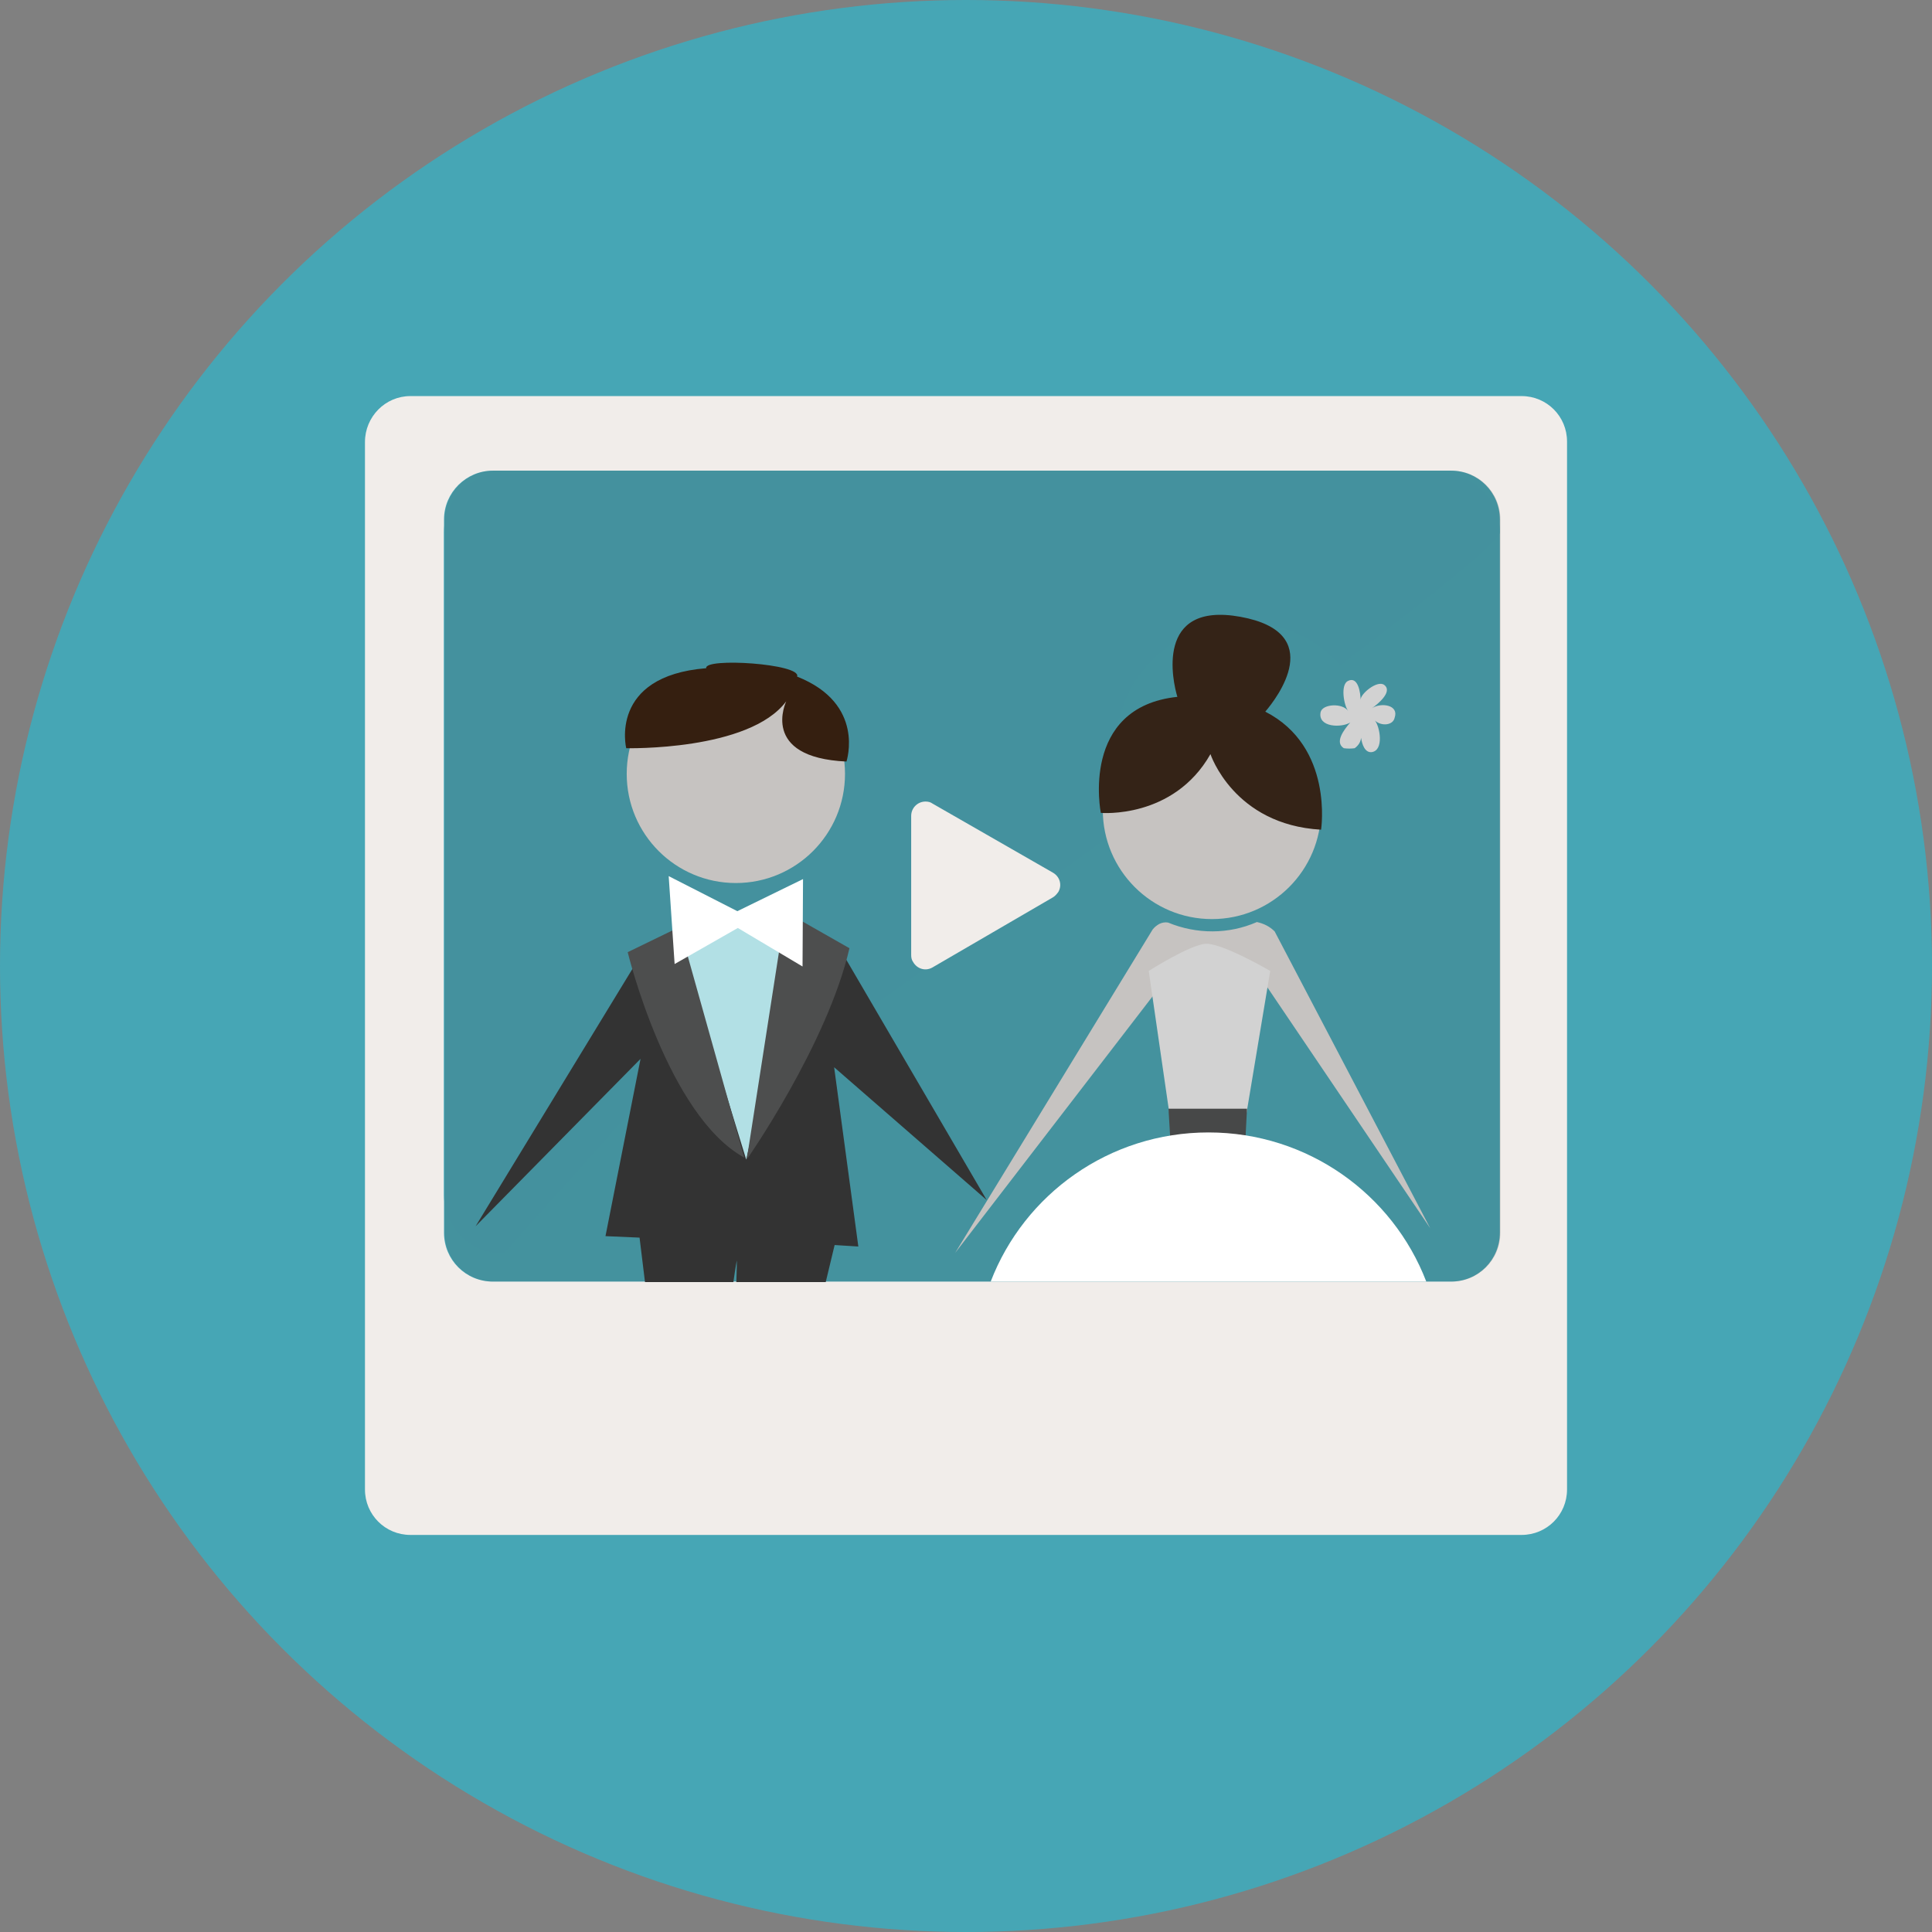 <?xml version="1.0" encoding="utf-8"?>
<!-- Generator: Adobe Illustrator 19.1.0, SVG Export Plug-In . SVG Version: 6.00 Build 0)  -->
<svg version="1.1" id="Capa_1" xmlns="http://www.w3.org/2000/svg" xmlns:xlink="http://www.w3.org/1999/xlink" x="0px" y="0px"
	 viewBox="-199 111.8 391.2 391.2" style="enable-background:new -199 111.8 391.2 391.2;" xml:space="preserve">
<rect x="-199" y="111.8" width="391.2" height="391.2" fill="#808080" stroke="none"/>
<style type="text/css">
	.st0{fill:#46A6B5;}
	.st1{fill:#F1EDEA;}
	.st2{fill:#49ADBD;}
	.st3{fill:#49ACBC;}
	.st4{fill:none;}
	.st5{fill:#F0ECE9;}
	.st6{fill:#FFFFFF;}
	.st7{fill:#351F10;}
	.st8{fill:#4D4E4E;}
	.st9{opacity:0.22;fill:#333333;enable-background:new    ;}
	.st10{fill:#333333;}
	.st11{fill:#B2E0E5;}
</style>
<title>ico-galeria</title>
<g>
	<circle class="st0" cx="-3.4" cy="307.4" r="195.6"/>
	<path class="st1" d="M-115.9,192h225c5.1,0,9.2,4.1,9.2,9.2v212.2c0,5.1-4.1,9.2-9.2,9.2h-225c-5.1,0-9.2-4.1-9.2-9.2V201.3
		C-125.1,196.2-121,192-115.9,192z"/>
	<path class="st2" d="M-99.2,207.1h194c5.5,0,9.9,4.4,9.9,9.9v144.4c0,5.5-4.4,9.9-9.9,9.9h-194c-5.5,0-9.9-4.4-9.9-9.9V217
		C-109.1,211.5-104.6,207.1-99.2,207.1z"/>
	<path class="st3" d="M-96.9,365.5l53.9-60.2c0.5-0.5,1.2-0.9,1.9-0.9c0.7,0,1.5,0.3,2,0.8l13.1,12.9c18.3-12.9,38.1-27.1,56.6-40.6
		c-7.5-12.3-3.7-28.4,8.6-35.9c10.8-6.6,24.8-4.5,33.2,4.9c19.4-14.7,32.3-25.2,32.3-26.9c0-6.6-5.3-11.9-11.9-11.9c0,0,0,0,0,0
		h-190c-6.6,0-11.9,5.3-11.9,11.9c0,0,0,0,0,0v134.1c0,6.6,5.3,11.9,11.9,11.9c0,0,0,0,0,0h0.2C-96.9,365.6-96.9,365.5-96.9,365.5z"
		/>
	<rect x="-109.1" y="207.1" class="st4" width="213.9" height="164.2"/>
	<circle class="st5" cx="-50" cy="268.5" r="22.1"/>
	<path class="st6" d="M78.8,255.2c1-0.7,4.3-3.3,2.5-4.7c-1.4-1.1-5,1.9-4.8,3.1c0-1.5-0.5-5-2.6-3.9c-1.5,0.8-0.8,4.9,0.1,6.1
		c-1.1-1.7-5.2-1.5-5.6,0.2c-0.6,3.1,4.2,3.2,6,2.1c-1.3,1.5-3.2,4-1.3,5.2c0.7,0.1,1.5,0.1,2.2,0c0.7-0.5,1.2-1.2,1.3-2.1
		c0.2,1.4,0.8,3,2.1,2.9c2.6-0.3,1.7-5.2,0.7-6.4c1.3,1.2,3.7,1,4-0.6C84.3,254.5,80.6,254,78.8,255.2z"/>
	<circle class="st5" cx="46.4" cy="275.8" r="22.1"/>
	<path class="st7" d="M57.2,255.9c2.4-2.8,12.5-16-5-19.2S38.5,250,39.4,252.9c-19.8,2.1-15.5,23.5-15.5,23.5s14.7,1.3,22.2-11.9
		c0,0,4.7,14.3,22.4,15.3C68.5,279.8,71.1,263,57.2,255.9z"/>
	<path class="st5" d="M59.1,300.4c-1-1-2.2-1.6-3.6-1.9c-5.7,2.5-12.2,2.5-18,0.1c-0.6-0.1-1.2,0-1.8,0.3c-0.5,0.3-0.9,0.6-1.3,1.1
		l-40,65.5l40.4-52.5l22-2.5l33.8,50L59.1,300.4z"/>
	<path class="st6" d="M38.9,345l-5.3-36.6c0,0,8.5-5.4,11.6-5.5c3.4-0.1,13,5.5,13,5.5L52.1,345L38.9,345L38.9,345z"/>
	<polygon class="st8" points="52.8,349.8 38.4,349.8 37.6,336.3 53.5,336.3 	"/>
	<path class="st9" d="M-99.1,207.1h194c5.5,0,9.9,4.4,9.9,9.9v144.4c0,5.5-4.4,9.9-9.9,9.9h-194c-5.5,0-9.9-4.4-9.9-9.9V217
		C-109,211.6-104.6,207.1-99.1,207.1z"/>
	<path class="st1" d="M14.2,288.5c1.4,0.8,1.9,2.5,1.1,3.9c-0.3,0.4-0.6,0.8-1.1,1.1L2,300.6l-12.2,7.1c-1.4,0.8-3.1,0.3-3.9-1.1
		c-0.3-0.4-0.4-0.9-0.4-1.4v-28.2c0-1.6,1.3-2.9,2.9-2.9c0.5,0,1,0.1,1.4,0.4L2,281.5L14.2,288.5z"/>
	<path class="st6" d="M89.8,371.3c-6.8-17.7-24-30.2-44.1-30.2S8.4,353.6,1.6,371.3H89.8z"/>
	<path class="st10" d="M-76.4,362.1l6.9,0.3l1.1,9h17.9c0.4-2.9,0.7-4.5,0.7-4.3c0,0.2,0,1.8-0.1,4.3h18.1l1.8-7.5l4.8,0.3
		l-4.9-36.3l30.9,26.9L-29,303.8l-39.7,0.5l-34,55.8l33.4-33.9L-76.4,362.1z"/>
	<polygon class="st11" points="-62.3,299.7 -47.9,346.6 -37.4,299.3 	"/>
	<path class="st8" d="M-61.4,299.5l-10.5,5.1c0,0,8,33,23.6,41.6L-61.4,299.5z"/>
	<path class="st8" d="M-40,296.4l-7.8,50.2c0,0,16.3-23.3,20.8-42.8L-40,296.4z"/>
	<polygon class="st6" points="-49.7,296.3 -63.6,289.2 -62.4,307 -49.6,299.7 -36.5,307.5 -36.4,289.8 	"/>
	<path class="st7" d="M-37.6,248.8c1-2.6-18.9-3.9-18.4-1.7c-19.8,1.6-16.2,16.2-16.2,16.2s24.9,0.6,32.4-9.5
		c0,0-5.5,11.4,12.2,12.2C-27.6,265.9-23.7,254.3-37.6,248.8z"/>
</g>
</svg>
